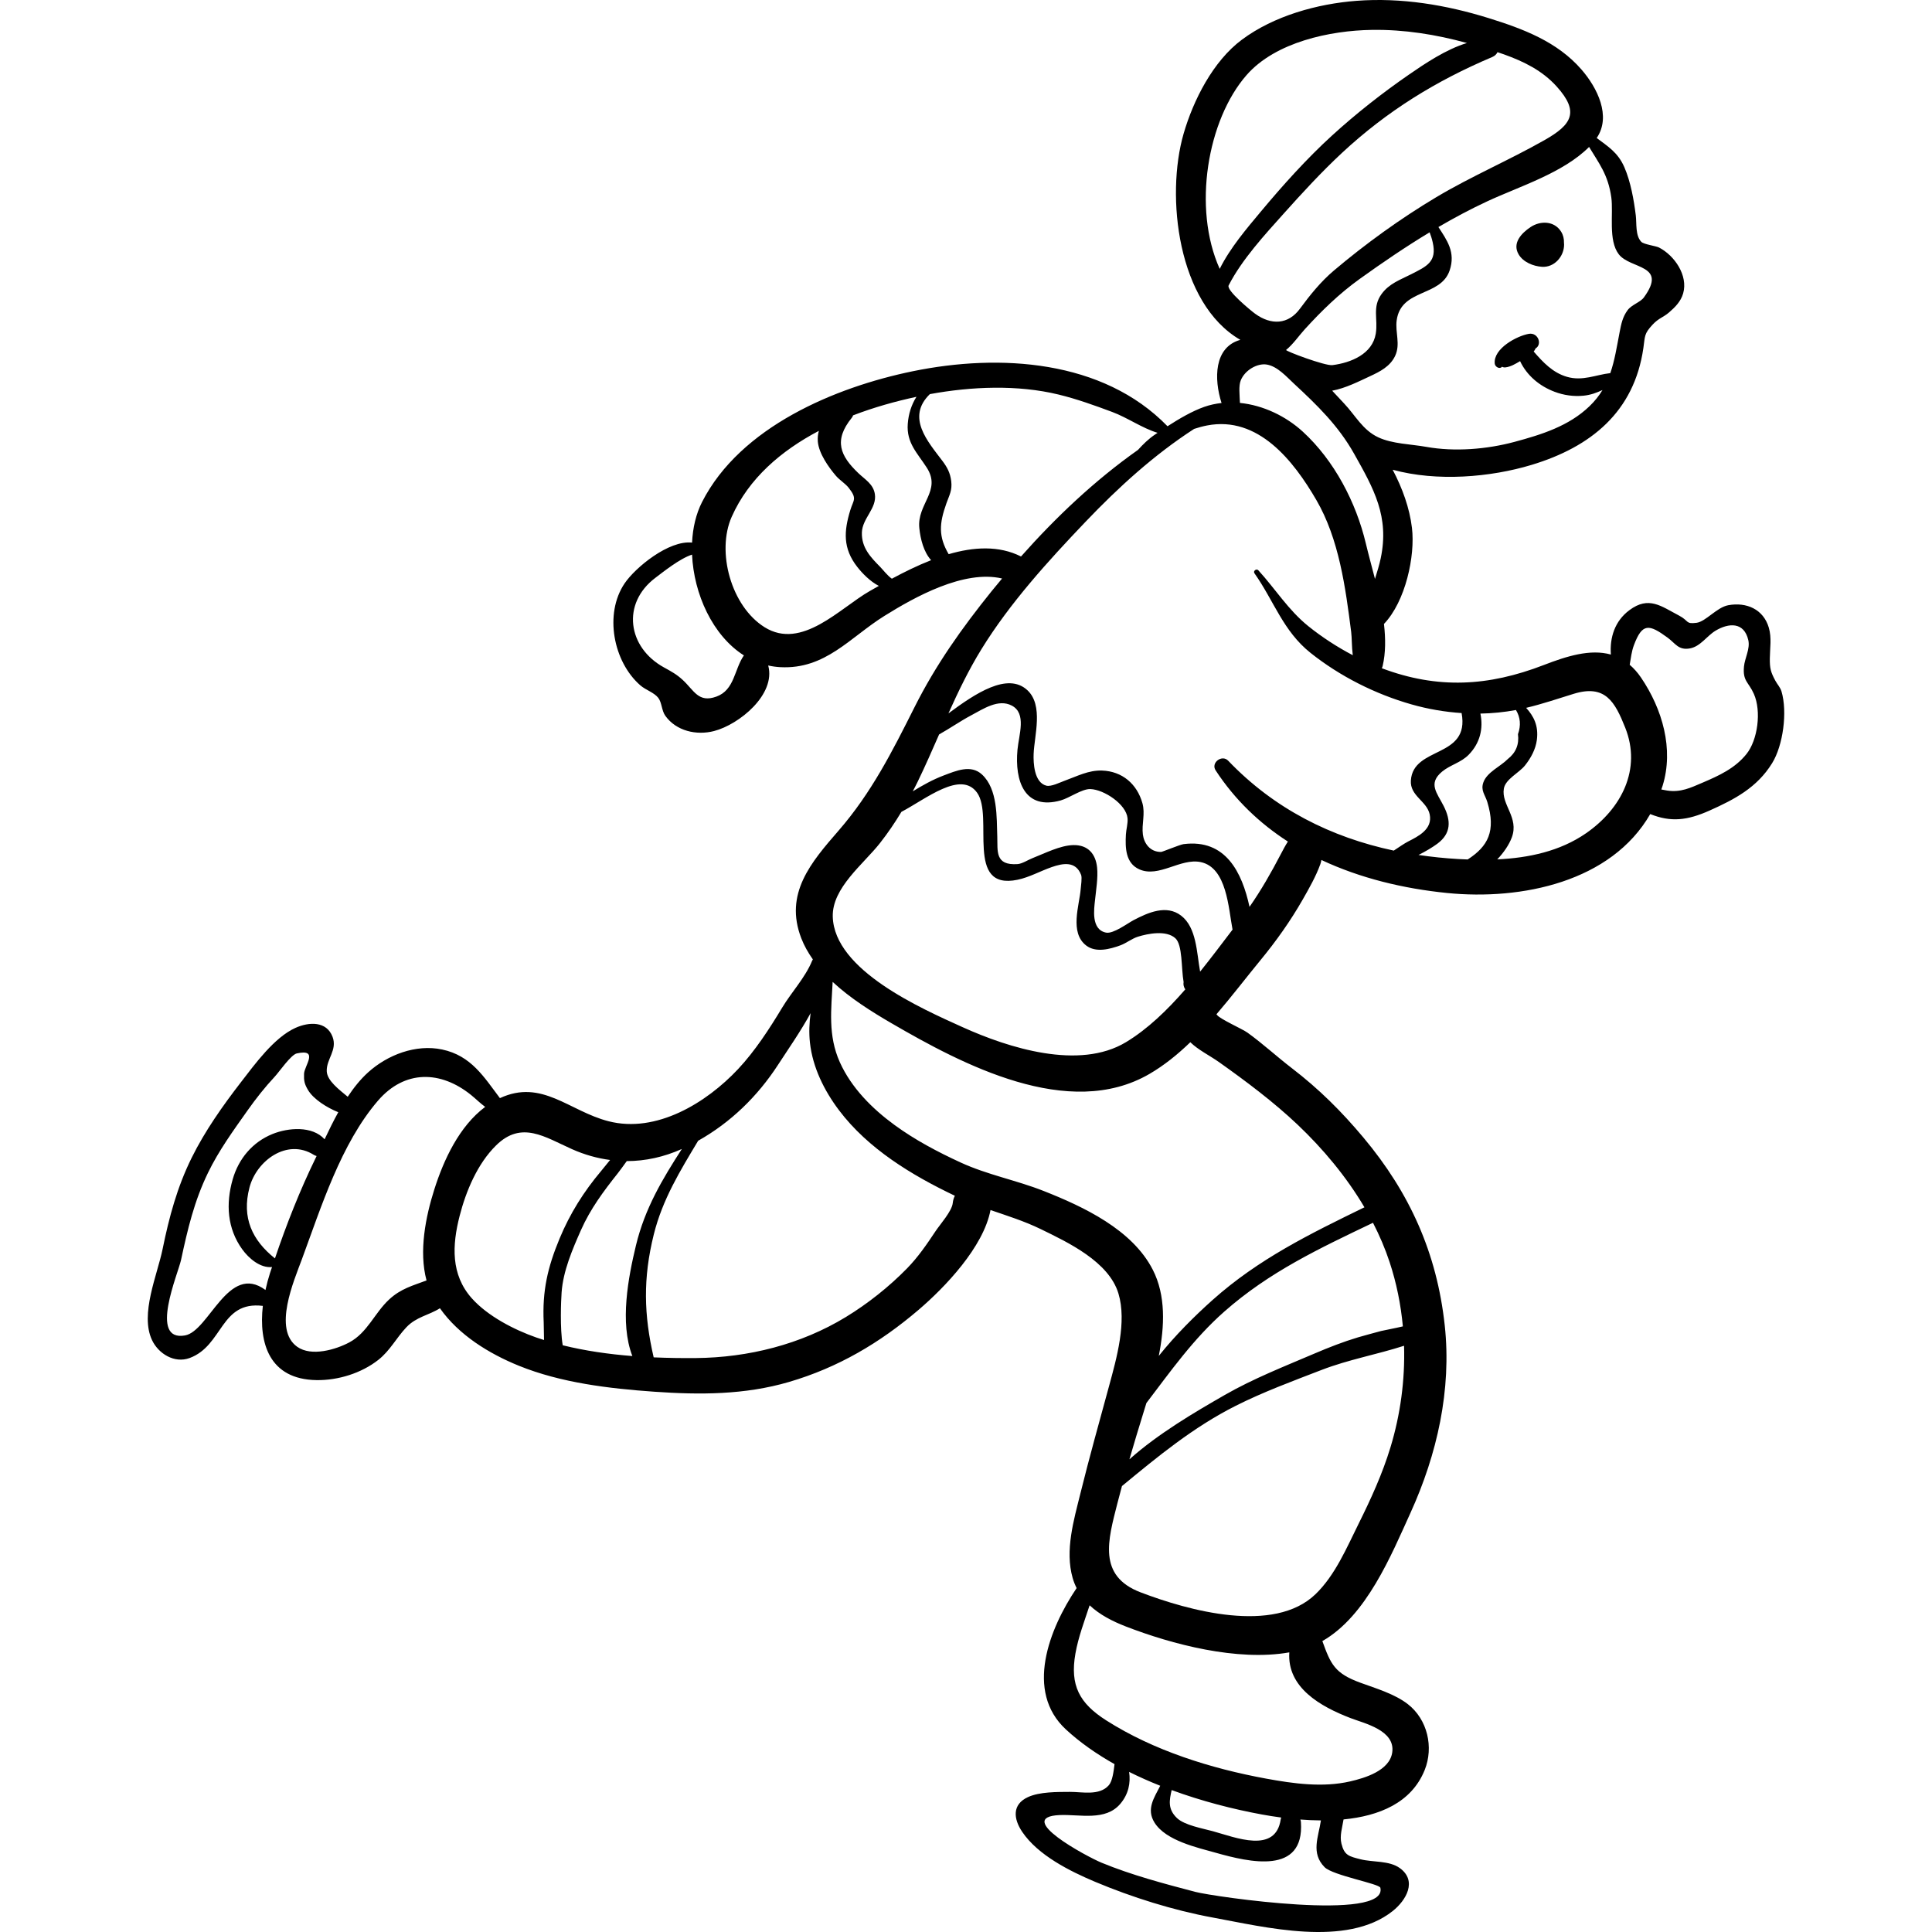 <?xml version="1.0" encoding="iso-8859-1"?>
<!-- Generator: Adobe Illustrator 19.0.0, SVG Export Plug-In . SVG Version: 6.00 Build 0)  -->
<svg version="1.1" id="Capa_1" xmlns="http://www.w3.org/2000/svg" xmlns:xlink="http://www.w3.org/1999/xlink" x="0px" y="0px"
	 viewBox="0 0 511.998 511.998" style="enable-background:new 0 0 511.998 511.998;" xml:space="preserve">
<g>
	<g>
		<path d="M472.117,183.242c-0.318-1.074-1.103-1.868-1.613-2.814c-1.235-2.287-1.511-3.257-1.483-5.957
			c0.028-2.73,0.526-5.431-0.271-8.141c-1.431-4.87-5.906-6.824-10.737-5.942c-3.04,0.554-5.973,4.343-8.405,4.66
			c-2.982,0.389-1.959-0.51-4.646-1.915c-4.736-2.475-8.01-5.267-13.157-1.433c-3.895,2.9-5.234,7.288-4.911,11.763
			c-5.43-1.536-11.668,0.413-17.774,2.773c-14.68,5.673-28.109,6.434-42.92,0.855c0.093-0.197,0.169-0.402,0.219-0.614
			c0.808-3.475,0.791-7.26,0.342-11.125c5.711-5.958,8.317-18.005,7.418-25.468c-0.634-5.268-2.516-10.476-5.11-15.4
			c11.764,3.225,25.953,1.999,36.827-1.289c15.725-4.754,27.163-14.041,29.609-30.931c0.468-3.23,0.167-3.788,2.454-6.238
			c1.617-1.732,2.769-1.873,4.343-3.221c1.605-1.376,3.145-2.933,3.748-5.049c1.359-4.769-2.299-10.043-6.387-12.156
			c-0.813-0.42-4.036-0.829-4.7-1.509c-1.616-1.655-1.206-4.864-1.462-6.983c-0.499-4.114-1.37-8.968-3.029-12.787
			c-1.741-4.008-4.503-5.594-7.331-7.748c3.933-5.779,0.153-13.328-4.032-18.141c-6.447-7.414-15.438-10.777-24.587-13.627
			c-11.283-3.514-23.182-5.488-35.024-4.588c-10.419,0.792-21.906,3.981-30.402,10.312c-7.612,5.673-12.85,15.977-15.438,24.932
			c-4.76,16.476-1.635,44.953,15.042,54.604c-7.019,1.951-7.007,10.399-4.979,16.732c-1.55,0.174-3.087,0.5-4.584,1.027
			c-3.197,1.125-6.623,3.129-9.735,5.136c-17.143-17.654-44.53-19.298-67.503-14.578c-20.574,4.227-45.693,14.741-55.844,34.653
			c-1.611,3.161-2.466,6.868-2.653,10.761c-6.175-0.688-15.043,6.613-17.876,10.808c-5.465,8.092-2.997,20.788,4.175,27.029
			c1.409,1.227,3.634,1.885,4.737,3.295c0.965,1.233,0.886,3.378,1.88,4.767c2.908,4.061,8.284,5.238,12.896,4.045
			c6.701-1.734,16.447-9.71,14.367-17.376c1.044,0.23,2.119,0.386,3.23,0.443c11.932,0.611,18.391-7.855,27.539-13.566
			c8.026-5.011,21.088-12.304,31.213-9.931c-0.939,1.128-1.885,2.252-2.801,3.39c-7.855,9.76-14.765,19.469-20.421,30.739
			c-5.867,11.691-11.425,22.692-20.086,32.658c-7.331,8.436-14.476,16.723-9.912,28.542c0.769,1.991,1.829,3.851,3.07,5.613
			c-0.067,0.121-0.141,0.23-0.198,0.37c-1.811,4.437-5.468,8.313-7.938,12.42c-3.351,5.573-7.21,11.507-11.655,16.252
			c-8.432,9-21.697,17.11-34.37,13.842c-10.475-2.701-17.638-11.282-28.768-6.12c-4.204-5.556-7.595-11.26-15.316-12.889
			c-6.964-1.47-14.471,1.407-19.625,6.066c-2.053,1.856-3.807,4.076-5.395,6.459c-2.244-1.883-5.452-4.237-5.557-6.76
			c-0.134-3.221,2.867-5.604,1.538-9.127c-1.577-4.181-6.203-4.006-9.856-2.357c-5.612,2.534-10.737,9.614-14.393,14.345
			c-4.835,6.257-9.577,12.968-13.082,20.06c-3.857,7.803-5.975,15.707-7.706,24.198c-1.402,6.876-6.042,17.227-2.817,24.103
			c1.705,3.636,5.955,6.26,9.975,4.774c8.936-3.304,8.101-15.198,19.403-13.817c-1.111,9.875,1.705,19.489,14.242,19.671
			c5.708,0.083,11.888-1.835,16.38-5.377c3.103-2.446,4.736-5.792,7.412-8.622c2.655-2.808,6-3.191,8.897-5.046
			c4.987,7.098,13.006,12.024,20.891,15.227c11.171,4.538,23.928,6.05,35.876,6.891c12.071,0.85,24.017,0.85,35.727-2.581
			c13.024-3.817,24.082-10.344,34.363-19.124c6.988-5.967,17.196-16.642,19.052-26.44c4.466,1.534,8.972,2.942,13.248,5.022
			c7.282,3.542,18.112,8.649,20.654,17.094c2.263,7.518-0.484,17.166-2.464,24.445c-2.583,9.494-5.246,18.965-7.609,28.518
			c-1.762,7.121-4.143,15.121-2.061,22.432c0.273,0.961,0.637,1.841,1.051,2.676c-7.345,10.899-13.725,27.387-2.849,37.45
			c3.779,3.496,8.167,6.541,12.897,9.204c-0.236,1.956-0.558,4.481-1.5,5.572c-2.495,2.89-7.121,1.757-10.319,1.78
			c-3.325,0.025-8.008-0.053-11.136,1.387c-4.24,1.952-3.839,5.766-1.504,9.217c4.201,6.21,12.645,10.421,19.302,13.223
			c9.697,4.082,20.789,7.572,31.136,9.464c13.74,2.513,35.499,8.039,47.754-1.727c3.572-2.847,6.534-7.976,1.882-11.358
			c-2.801-2.037-7.169-1.53-10.348-2.327c-3.158-0.791-4.356-1.05-5.129-4.136c-0.529-2.113,0.218-4.288,0.552-6.441
			c9.319-0.902,17.977-4.33,21.502-13.096c2.428-6.037,0.766-13.392-4.479-17.468c-3.472-2.697-8.456-4.165-12.567-5.667
			c-6.845-2.502-7.866-4.928-10.071-11.037c11.698-6.655,18.273-22.821,23.349-33.97c7.061-15.509,10.933-32.618,9.083-49.688
			c-2.075-19.143-9.27-35.125-21.565-49.797c-5.826-6.952-11.74-12.83-18.943-18.36c-3.981-3.056-7.685-6.484-11.758-9.418
			c-1.369-0.986-7.282-3.598-8.059-4.67c-0.055-0.075-0.119-0.128-0.176-0.199c4.099-4.77,7.913-9.777,11.668-14.341
			c4.184-5.086,7.96-10.398,11.232-16.132c1.678-2.941,3.486-6.124,4.636-9.315c0.123-0.341,0.208-0.718,0.285-1.104
			c10.277,4.824,21.714,7.584,33.309,8.747c19.739,1.981,43.497-2.947,53.832-20.914c5.461,2.194,9.804,1.707,15.715-0.932
			c6.683-2.984,12.596-6.107,16.577-12.545C472.559,197.518,473.719,188.655,472.117,183.242z M421.124,38.942
			c2.567,4.281,5.047,7.315,5.886,13.361c0.594,4.28-0.871,11.367,1.98,15.081c3.076,4.008,13.062,2.639,6.653,11.438
			c-0.932,1.28-3.23,1.916-4.314,3.376c-1.333,1.796-1.706,3.712-2.121,5.868c-0.741,3.852-1.297,7.456-2.46,10.815
			c-3.806,0.418-7.336,2.192-11.505,0.976c-3.771-1.101-6.326-3.851-8.798-6.694c0.199-0.254,0.369-0.526,0.498-0.824
			c1.848-1.103,0.655-4.285-1.777-3.87c-3.162,0.541-9.48,3.902-9.043,7.91c0.094,0.867,1.342,1.562,1.93,0.805
			c0.259,0.145,0.561,0.218,0.903,0.177c1.408-0.166,2.651-0.927,3.88-1.652c1.794,3.799,5.133,6.61,9.181,8.13
			c2.431,0.913,5.008,1.277,7.589,1.028c1.964-0.189,3.536-0.797,5.068-1.499c-0.899,1.483-2.015,2.91-3.44,4.281
			c-5.488,5.281-12.688,7.515-19.863,9.449c-7.31,1.97-15.886,2.678-23.413,1.322c-4.01-0.722-8.95-0.769-12.703-2.522
			c-4.152-1.938-6.051-5.806-9.085-9.005c-0.94-0.991-1.99-2.136-3.132-3.355c3.543-0.639,7.283-2.567,9.993-3.819
			c2.657-1.227,5.36-2.593,6.679-5.377c1.492-3.151-0.019-6.26,0.425-9.463c1.167-8.435,11.642-6.143,14.033-13.206
			c1.638-4.839-0.717-8.01-2.975-11.503c4.187-2.446,8.477-4.733,12.92-6.803C402.568,49.426,414.237,45.854,421.124,38.942z
			 M364.591,88.425c-0.893,5.39-6.534,7.706-11.494,8.338c-1.92,0.244-12.584-3.766-12.262-4.028
			c1.866-1.524,3.398-3.78,4.933-5.464c4.471-4.91,9.13-9.445,14.532-13.327c6.082-4.369,12.216-8.545,18.563-12.375
			c0.299,0.767,0.564,1.548,0.82,2.663c1.188,5.164-1.613,6.351-5.678,8.427c-2.946,1.504-5.842,2.463-7.877,5.263
			C363.59,81.413,365.232,84.561,364.591,88.425z M330.377,19.869c7.657-8.725,22.117-11.784,33.205-11.948
			c8.544-0.126,16.974,1.22,25.173,3.478c-5.548,1.661-11.267,5.543-15.364,8.368c-7.066,4.873-14.071,10.383-20.409,16.168
			c-6.72,6.133-13.065,13.206-18.891,20.189c-3.668,4.396-8.118,9.589-10.855,15.131C315.972,55.155,319.981,31.715,330.377,19.869z
			 M325.601,75.636c3.533-6.907,9.734-13.598,14.546-18.977c4.931-5.511,10.083-11.11,15.499-16.148
			c11.934-11.099,24.939-19.102,39.823-25.403c0.688-0.291,1.132-0.758,1.387-1.279c0.565,0.195,1.135,0.376,1.698,0.578
			c5.289,1.9,10.141,4.268,13.97,8.505c6.114,6.765,4.016,10.115-3.178,14.199c-9.416,5.346-19.467,9.622-28.776,15.178
			c-9.385,5.602-18.729,12.342-27.076,19.406c-3.477,2.943-6.315,6.466-9.008,10.127c-3.069,4.173-7.584,4.446-11.907,1.29
			C331.576,82.381,324.934,76.952,325.601,75.636z M328.812,100.799c1.087-2.705,4.399-4.616,6.921-4.184
			c2.823,0.483,5.222,3.242,7.161,5.038c6.22,5.764,11.781,11.165,15.952,18.582c5.249,9.332,9.394,16.663,7.051,27.745
			c-0.364,1.719-0.93,3.555-1.514,5.441c-0.842-3.295-1.729-6.479-2.423-9.401c-2.58-10.867-8.34-21.955-16.694-29.617
			c-4.471-4.101-10.502-7.017-16.671-7.627C328.517,104.618,328.217,102.28,328.812,100.799z M189.852,184.606
			c-4.768,1.73-5.901-1.624-8.919-4.41c-1.609-1.486-2.99-2.232-4.981-3.325c-9.634-5.289-11.305-16.944-2.256-23.755
			c1.972-1.484,6.445-5.095,9.705-6.139c0.456,10.408,5.439,21.45,13.739,26.713C194.551,177.43,194.686,182.852,189.852,184.606z
			 M230.491,156.634c-7.885,4.495-18.002,15.749-27.867,9.585c-8.863-5.538-12.826-19.993-8.716-29.259
			c4.524-10.199,13.144-17.542,23.101-22.781c-0.256,0.89-0.365,1.851-0.274,2.876c0.278,3.122,2.823,6.727,4.777,9.017
			c1.002,1.175,2.488,2.042,3.408,3.211c2.302,2.928,1.265,3.137,0.422,5.896c-1.694,5.546-2.026,10.109,1.842,15.06
			c1.331,1.704,3.434,3.868,5.714,5.03C232.071,155.734,231.266,156.192,230.491,156.634z M243.627,139.94
			c0.306,2.984,1.168,6.348,3.128,8.513c-3.627,1.415-7.149,3.161-10.403,4.91c-1.146-0.785-2.423-2.45-3.103-3.139
			c-2.496-2.53-4.958-5.067-4.842-9.095c0.109-3.802,4.035-6.422,3.438-10.206c-0.418-2.648-2.577-3.822-4.364-5.527
			c-4.792-4.574-6.651-8.65-1.733-14.701c0.164-0.201,0.256-0.41,0.318-0.618c5.589-2.152,11.314-3.741,16.801-4.917
			c-1.325,2.089-2.108,4.538-2.301,7.16c-0.372,5.06,2.512,7.692,5.038,11.616C249.572,130.095,242.971,133.536,243.627,139.94z
			 M251.406,146.863c-2.731-4.664-2.524-8.084-0.599-13.475c0.807-2.26,1.574-3.436,1.275-5.897
			c-0.263-2.167-1.069-3.666-2.335-5.347c-3.879-5.149-9.652-11.557-3.325-17.698c11.031-2.021,23.201-2.533,34.102,0.113
			c4.824,1.171,9.558,2.879,14.207,4.61c4.099,1.527,7.887,4.268,12.033,5.534c-0.239,0.161-0.486,0.326-0.718,0.483
			c-1.706,1.152-3.122,2.56-4.462,4.034c-11.421,8.058-21.722,17.796-31.006,28.255
			C264.703,144.514,257.999,144.939,251.406,146.863z M233.19,223.443c2.12-2.699,3.981-5.448,5.692-8.293
			c6.545-3.435,15.759-11.068,20.055-5.074c4.497,6.276-3.341,25.998,10.739,23.065c3.128-0.652,6.061-2.325,9.061-3.361
			c2.839-0.98,6.331-1.714,7.771,2.084c0.284,0.75-0.046,2.889-0.113,3.727c-0.35,4.36-3.006,11.543,1.455,14.979
			c2.563,1.974,6.28,0.964,9.033-0.035c1.585-0.575,3.094-1.812,4.69-2.306c2.606-0.807,7.45-1.793,9.895,0.404
			c1.955,1.757,1.547,7.983,2.197,11.619c-0.128,0.649,0.041,1.365,0.449,1.944c-4.781,5.493-9.969,10.519-15.73,13.994
			c-12.39,7.473-31.085,1.537-43.303-3.989c-10.901-4.93-33.994-15.051-34.392-29.27
			C220.476,235.307,228.846,228.974,233.19,223.443z M71.564,337.343c-0.467,1.455-0.877,2.973-1.211,4.517
			c-9.873-7.288-14.931,10.922-21.345,12.047c-9.609,1.684-1.815-16.35-1.026-20.022c1.74-8.116,3.477-15.531,7.136-23.079
			c2.859-5.898,6.698-11.172,10.472-16.509c2.252-3.183,4.596-6.156,7.251-9.004c1.13-1.211,4.268-5.788,5.814-6.127
			c5.945-1.303,1.999,3.3,1.921,5.375c-0.069,1.825,0.089,2.698,1.038,4.303c1.448,2.451,5.004,4.687,8.032,5.904
			c-1.304,2.353-2.484,4.781-3.622,7.17c-3.3-3.636-9.681-3.069-13.811-1.396c-5.301,2.148-8.975,6.538-10.549,12.02
			c-1.848,6.441-1.464,12.989,2.52,18.52c1.752,2.433,4.79,5.034,7.909,4.714C71.922,336.298,71.731,336.822,71.564,337.343z
			 M72.867,333.488c-6.01-4.789-8.862-10.761-6.752-18.797c1.871-7.127,9.978-13.074,17.013-8.665
			c0.264,0.165,0.522,0.264,0.776,0.328c-0.078,0.162-0.157,0.331-0.235,0.492C79.511,315.362,75.921,324.446,72.867,333.488z
			 M115.093,315.222c-2.293,7.227-4.137,16.4-2.057,24.107c-3.61,1.37-6.797,2.138-9.942,5.073
			c-3.842,3.585-5.731,8.779-10.508,11.335c-3.612,1.933-10.072,3.836-13.814,1.178c-6.49-4.608-0.899-17.435,1.233-23.201
			c5.116-13.834,10.328-30.582,20.144-42.003c7.109-8.272,16.668-8.016,24.703-1.518c1.237,1,2.428,2.197,3.725,3.143
			C121.709,298.464,117.595,307.334,115.093,315.222z M144.084,350.42c0.06,1.281,0.026,2.947,0.091,4.697
			c-0.675-0.214-1.352-0.422-2.017-0.654c-5.889-2.053-12.924-5.68-17.135-10.411c-5.593-6.284-5.201-14.076-3.225-21.794
			c1.691-6.604,4.723-13.857,9.679-18.727c6.751-6.635,12.905-2.2,20.135,1.018c3.309,1.473,6.681,2.415,10.068,2.857
			c-0.847,1.043-1.636,2.039-2.35,2.887c-4.634,5.505-8.276,11.286-11.038,17.939C145.112,335.894,143.695,342.097,144.084,350.42z
			 M167.581,359.365c-6.24-0.49-12.483-1.377-18.455-2.855c-0.759-4.5-0.451-11.797-0.294-14.017
			c0.4-5.651,2.859-11.389,5.13-16.509c2.48-5.593,5.984-10.309,9.779-15.082c0.681-0.857,1.479-1.995,2.357-3.201
			c4.924-0.002,9.838-1.076,14.597-3.209c-5.105,7.923-9.789,15.702-12.163,25.562C166.522,338.404,164.161,350.506,167.581,359.365
			z M252.487,318.822c-0.207,2.137-3.39,5.695-4.544,7.43c-2.308,3.47-4.632,6.88-7.559,9.874
			c-4.778,4.887-10.425,9.366-16.245,12.91c-11.917,7.256-25.854,10.736-39.721,10.861c-3.652,0.033-7.404-0.019-11.189-0.184
			c-2.602-11.24-2.861-20.95,0.035-32.592c2.305-9.27,7.025-16.934,11.756-24.816c8.625-4.848,15.743-11.77,21.157-20.108
			c2.691-4.145,5.973-8.823,8.641-13.706c-0.346,2.557-0.469,5.156-0.173,7.848c0.717,6.521,3.785,12.699,7.695,17.879
			c7.711,10.219,19.279,17.221,30.706,22.669C252.763,317.456,252.558,318.092,252.487,318.822z M365.809,500.277
			c2.049,9.091-44.182,2.359-49.009,1.095c-8.265-2.165-16.954-4.473-24.855-7.727c-3.914-1.612-23.507-12.139-11.056-12.639
			c5.341-0.214,12.089,1.663,16.021-2.995c2.156-2.554,2.747-5.498,2.318-8.442c2.675,1.34,5.439,2.558,8.246,3.676
			c-1.626,3.194-3.751,6.182-1.525,9.751c3.004,4.816,11.355,6.626,16.309,8.024c8.82,2.487,23.46,5.94,22.497-8.155
			c-0.016-0.239-0.074-0.461-0.149-0.674c1.784,0.137,3.609,0.226,5.449,0.236c-0.654,4.406-2.721,8.649,0.976,12.395
			C353.193,497.013,365.564,499.192,365.809,500.277z M310.5,474.388c8.01,2.943,16.272,5.065,23.917,6.468
			c1.58,0.29,3.298,0.566,5.103,0.805c-0.049,0.15-0.092,0.306-0.118,0.481c-1.352,9.222-12.036,4.777-18.012,3.138
			c-2.655-0.728-7.481-1.566-9.483-3.478C309.391,479.396,309.899,477.052,310.5,474.388z M357.924,455.317
			c3.694,1.416,11.925,3.235,11.022,9.142c-0.734,4.801-7.254,6.732-11.141,7.629c-7.272,1.677-15.037,0.591-22.264-0.736
			c-14.603-2.681-29.809-7.417-42.406-15.45c-7.078-4.514-9.631-9.261-8.138-17.701c0.778-4.402,2.379-8.561,3.762-12.781
			c2.628,2.467,5.991,4.214,9.569,5.6c12.239,4.741,29.569,9.311,43.353,6.874C341.06,447.229,349.94,452.257,357.924,455.317z
			 M368.482,383.571c-2.148,7.061-5.168,13.655-8.446,20.252c-3.168,6.376-6.198,13.619-11.406,18.647
			c-11.043,10.66-33.689,4.353-46.374-0.489c-11.445-4.369-8.596-13.895-6.149-23.534c0.393-1.547,0.808-3.087,1.223-4.627
			c9.503-7.834,18.88-15.593,30.144-21.267c7.309-3.682,15.124-6.558,22.752-9.503c7.135-2.755,14.639-4.084,21.864-6.41
			C372.358,365.744,371.121,374.899,368.482,383.571z M368.254,334.455c1.828,5.529,2.98,11.259,3.518,17.05
			c-1.82,0.441-5.428,1.125-5.761,1.219c-2.031,0.573-4.081,1.07-6.103,1.678c-3.948,1.185-7.737,2.668-11.522,4.285
			c-7.985,3.412-16.275,6.664-23.816,10.995c-7.983,4.586-17.555,10.189-25.264,17.05c1.199-4.145,2.452-8.275,3.726-12.4
			c0.253-0.818,0.513-1.662,0.775-2.518c6.416-8.424,12.448-16.997,20.628-24.217c11.964-10.56,25.266-16.777,39.42-23.55
			C365.586,327.408,367.073,330.882,368.254,334.455z M323.044,281.465c7.107,5.038,14.502,10.577,20.831,16.58
			c6.751,6.403,12.926,13.783,17.713,21.9c-14.457,7.051-28.08,13.697-40.243,24.561c-4.7,4.198-9.808,9.255-14.258,14.823
			c1.562-7.884,1.887-16.043-1.588-22.835c-5.453-10.66-18.345-16.701-28.932-20.881c-7.269-2.869-14.87-4.262-22.014-7.552
			c-6.081-2.801-12.072-5.967-17.489-9.924c-5.937-4.336-11.44-9.847-14.495-16.626c-3.213-7.13-2.257-14.093-1.909-21.297
			c4.709,4.38,10.423,7.944,15.523,10.911c18.82,10.947,47.052,25.918,68.448,13.469c3.897-2.267,7.467-5.164,10.813-8.393
			C317.633,278.313,320.558,279.702,323.044,281.465z M318.041,257.495c-0.917-5.121-0.938-11.684-5.023-14.835
			c-3.919-3.022-8.821-0.788-12.576,1.17c-1.621,0.845-5.38,3.69-7.304,3.325c-4.071-0.772-3.182-6.348-2.947-8.621
			c0.277-2.681,0.824-5.949,0.552-8.618c-0.37-3.625-2.417-6.025-6.261-5.958c-3.537,0.062-7.65,2.211-10.862,3.458
			c-1.149,0.446-2.743,1.496-3.947,1.578c-6.075,0.411-5.251-3.49-5.384-7.28c-0.179-5.133,0.152-12.565-4.044-16.458
			c-2.939-2.727-6.849-0.998-10.176,0.258c-2.912,1.1-5.554,2.59-8.18,4.2c0.439-0.85,0.886-1.688,1.309-2.563
			c2.004-4.136,3.839-8.333,5.677-12.522c2.881-1.611,5.677-3.56,8.434-5.025c3.256-1.73,7.275-4.478,10.821-2.618
			c3.968,2.081,1.888,7.65,1.51,11.722c-0.764,8.227,1.849,16.119,11.483,13.402c2.308-0.651,5.595-3.07,7.829-2.999
			c3.612,0.117,9.493,4.001,9.857,7.715c0.133,1.363-0.364,2.962-0.437,4.339c-0.184,3.463-0.12,7.58,3.556,9.216
			c5.194,2.312,10.901-3.045,16.278-1.917c6.929,1.454,7.345,12.259,8.42,17.829c0.004,0.021,0.012,0.037,0.017,0.057
			C323.904,249.939,321.053,253.749,318.041,257.495z M369.362,225.417c-16.591-3.52-31.664-11.04-43.885-23.825
			c-1.635-1.711-4.653,0.527-3.322,2.563c5.13,7.847,11.68,14.05,19.146,18.867c-0.701,1.084-1.316,2.259-1.926,3.43
			c-2.482,4.766-5.16,9.459-8.241,13.875c-1.982-9.121-6.299-18.042-17.47-16.627c-0.972,0.123-5.62,2.066-5.959,2.07
			c-2.993,0.034-4.543-2.374-4.83-4.605c-0.359-2.787,0.677-5.481-0.126-8.33c-1.429-5.072-5.345-8.447-10.697-8.632
			c-3.578-0.124-6.597,1.503-9.878,2.684c-1.298,0.467-3.619,1.648-4.882,1.322c-3.258-0.84-3.457-6.062-3.369-8.4
			c0.183-4.869,2.665-12.902-1.665-16.91c-5.235-4.845-13.811,0.88-20.914,6.16c2.612-5.808,5.374-11.546,8.755-17.028
			c7.563-12.264,17.652-23.349,27.562-33.736c8.747-9.168,18.16-17.749,28.799-24.637c1.137-0.374,2.282-0.686,3.422-0.906
			c13.572-2.617,22.944,9.403,28.952,19.734c6.038,10.381,7.74,23.229,9.242,34.992c0.196,1.534,0.136,3.927,0.423,6.157
			c-4.178-2.191-8.188-4.805-11.787-7.701c-5.288-4.254-8.723-9.857-13.243-14.805c-0.492-0.539-1.458,0.179-1.026,0.791
			c5.158,7.315,7.591,15.308,14.859,21.096c7.806,6.217,17.163,10.919,26.756,13.652c4.345,1.238,8.802,2.004,13.282,2.299
			c2.244,12.079-12.852,8.678-13.446,17.88c-0.263,4.067,4.229,5.443,4.982,8.94c0.856,3.98-3.09,5.874-5.716,7.221
			C372.128,223.539,370.74,224.512,369.362,225.417z M388.95,227.767c-0.83-0.031-1.657-0.067-2.477-0.113
			c-3.569-0.201-7.086-0.571-10.554-1.082c1.914-0.956,3.671-2.005,4.98-2.971c3.677-2.716,3.663-6.088,1.694-9.985
			c-1.768-3.5-4.234-5.961-0.422-9.134c2.114-1.76,5.013-2.381,7.054-4.474c2.996-3.074,3.914-6.917,3.096-10.9
			c3.155-0.054,6.306-0.372,9.424-0.946c1.171,1.936,1.357,4.069,0.533,6.406c0.346,2.72-0.558,4.919-2.712,6.596
			c-1.907,1.955-5.5,3.451-6.462,6.182c-0.758,2.154,0.458,3.246,1.053,5.207C396.492,220.252,394.329,224.297,388.95,227.767z
			 M420.298,220.831c-6.903,4.773-15.199,6.522-23.512,6.915c1.738-1.825,3.134-3.879,3.86-5.831
			c1.961-5.27-2.837-8.648-2.113-12.917c0.43-2.54,4.021-4.154,5.608-6.153c1.548-1.949,2.815-4.258,3.139-6.757
			c0.49-3.771-0.832-6.288-2.838-8.504c4.28-1.007,8.4-2.428,12.61-3.719c8.367-2.567,10.921,2.126,13.653,8.993
			C435.069,203.831,429.745,214.299,420.298,220.831z M462.842,199.811c-3.054,3.816-7.288,5.737-11.667,7.61
			c-3.208,1.372-5.791,2.626-9.378,2.081c-0.623-0.095-1.104-0.192-1.529-0.283c0.109-0.321,0.228-0.632,0.33-0.959
			c3.036-9.777-0.061-20.37-5.707-28.689c-0.938-1.383-1.948-2.488-3.005-3.399c0.308-1.745,0.487-3.511,1.111-5.179
			c2.224-5.948,4.004-5.619,8.943-2.002c2.054,1.504,2.865,3.398,5.907,2.844c2.784-0.506,4.471-3.302,6.783-4.691
			c3.463-2.081,7.577-2.397,8.69,2.52c0.514,2.272-0.947,4.763-1.152,6.986c-0.359,3.89,1.21,4.053,2.625,7.245
			C466.834,188.499,465.81,196.101,462.842,199.811z"/>
	</g>
</g>
<g>
	<g>
		<path d="M414.466,64.307c0.035-1.005-0.2-2.021-0.75-2.905c-1.811-2.911-5.52-2.968-8.148-1.194
			c-2.36,1.592-4.866,4.194-3.124,7.195c1.206,2.076,3.912,3.159,6.215,3.303c3.256,0.204,5.839-2.746,5.841-5.889
			C414.5,64.643,414.482,64.475,414.466,64.307z"/>
	</g>
</g>
<g>
</g>
<g>
</g>
<g>
</g>
<g>
</g>
<g>
</g>
<g>
</g>
<g>
</g>
<g>
</g>
<g>
</g>
<g>
</g>
<g>
</g>
<g>
</g>
<g>
</g>
<g>
</g>
<g>
</g>
</svg>
